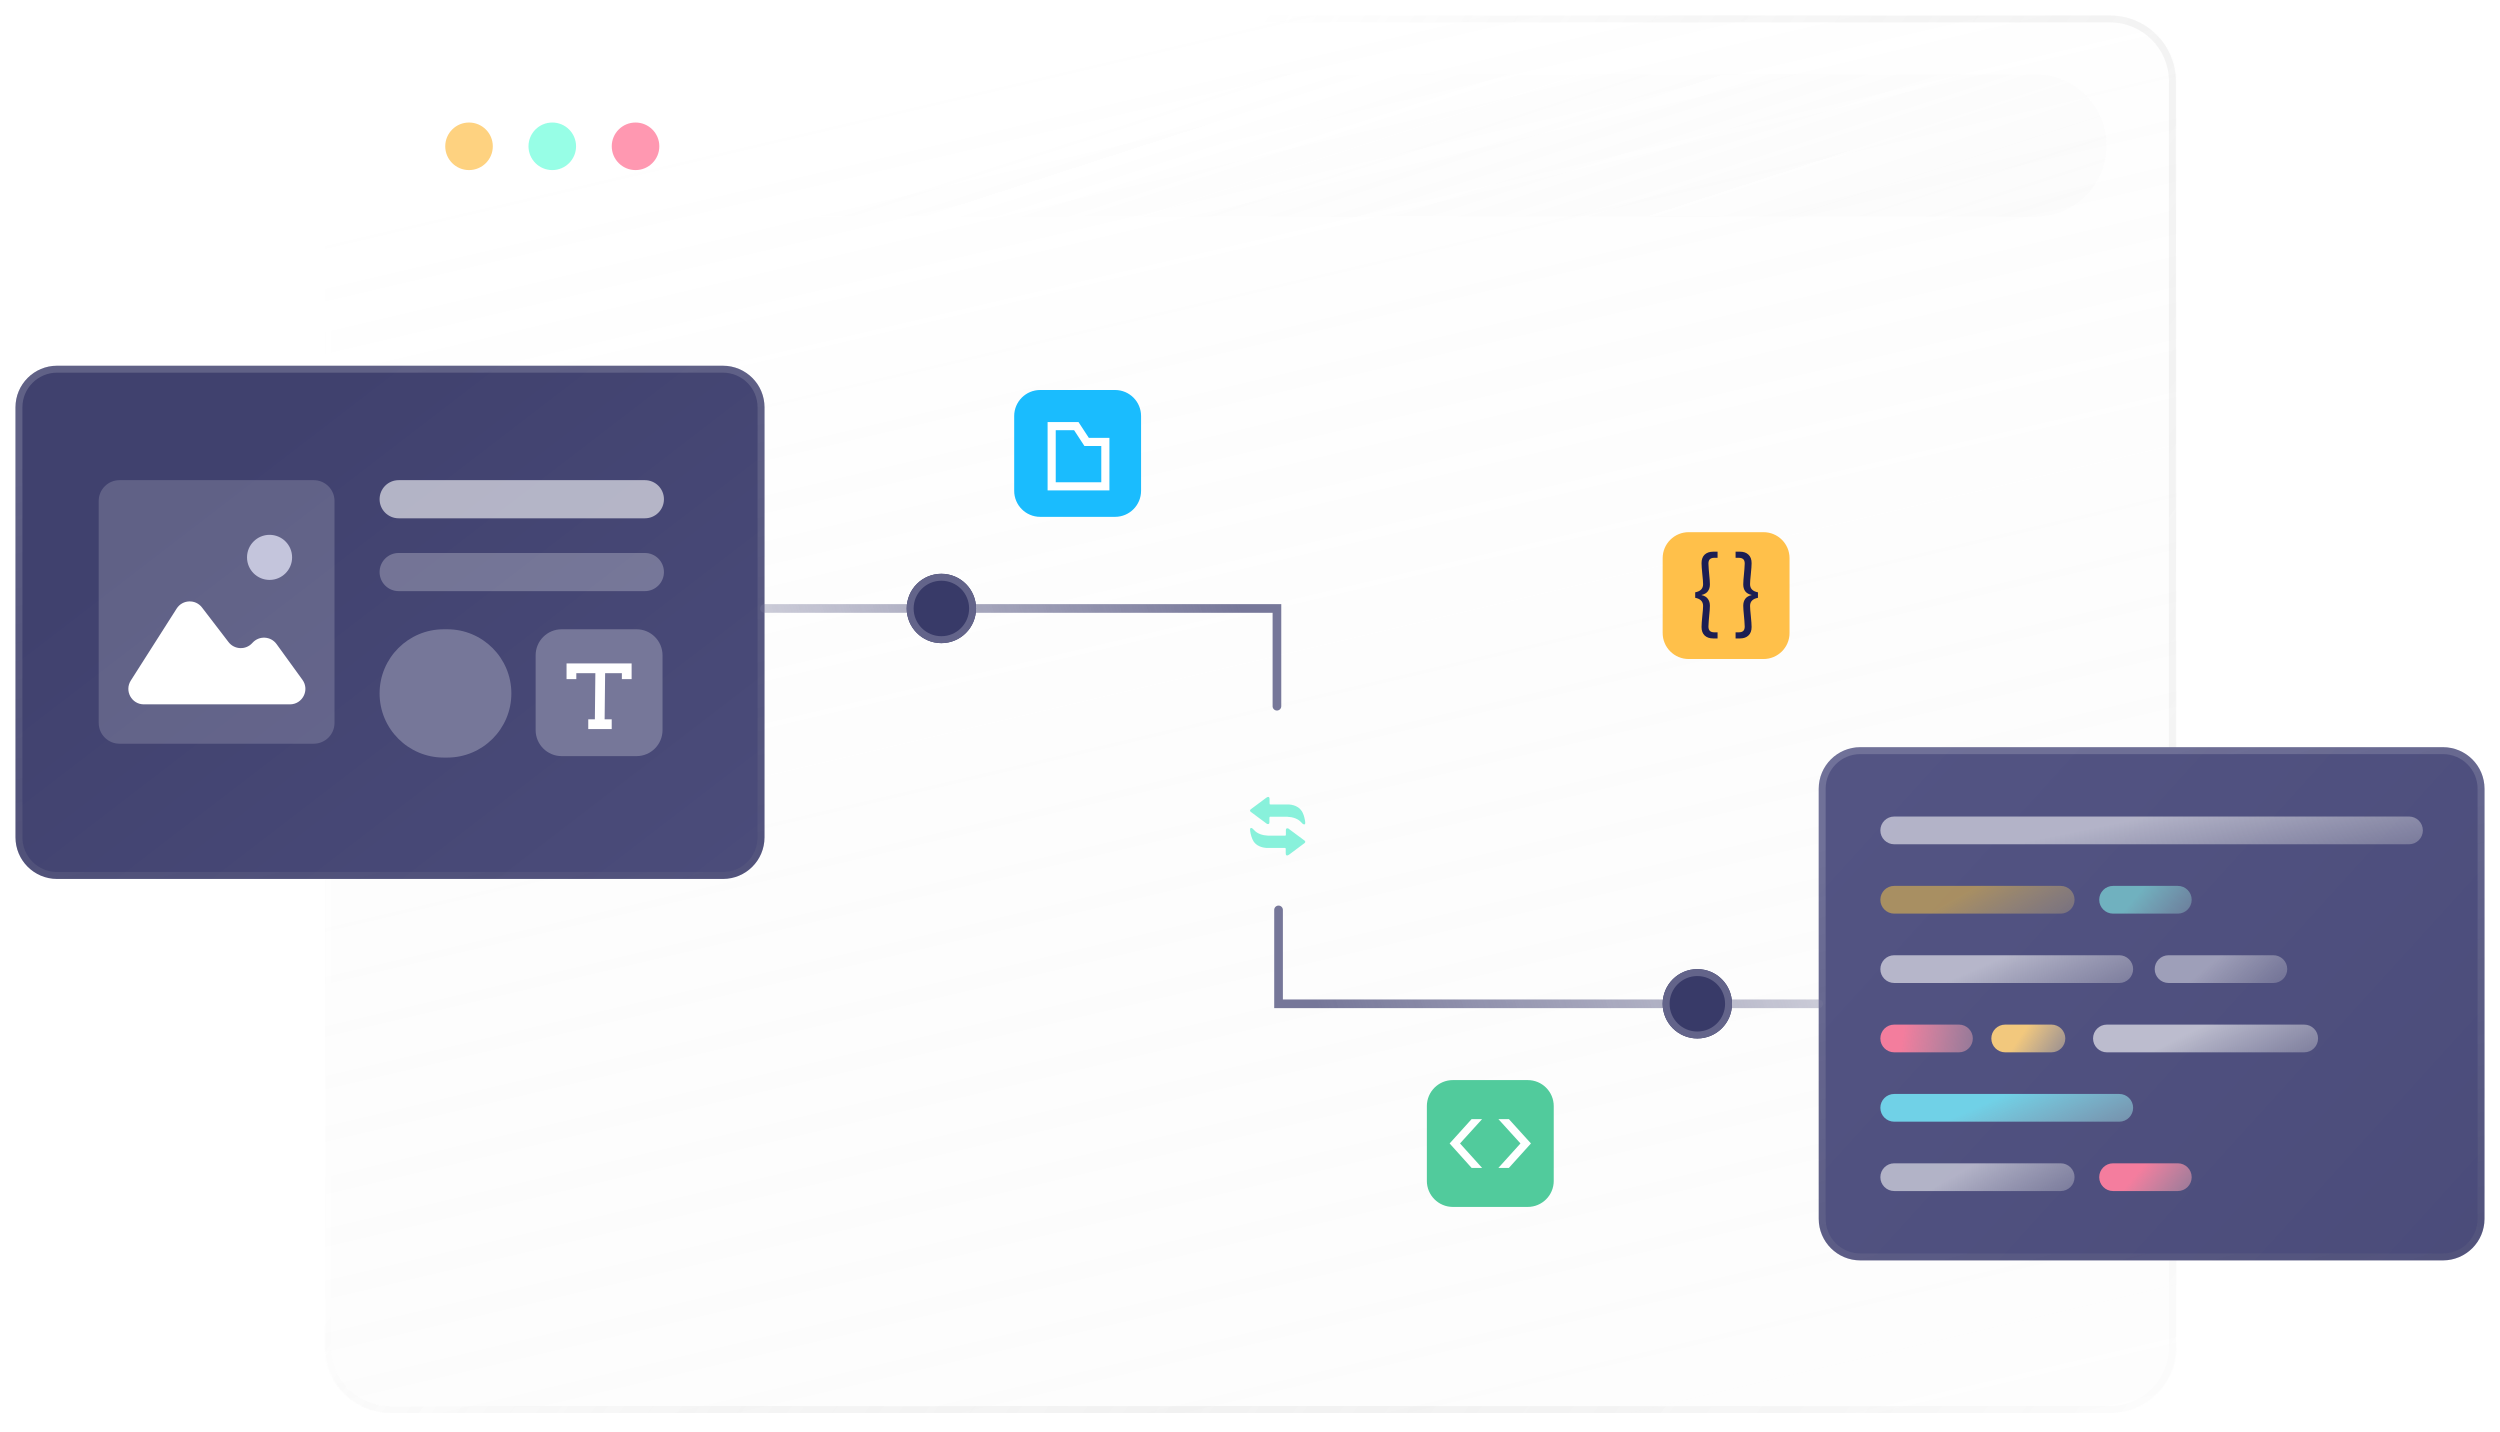 <svg width="646" height="370" viewBox="0 0 646 370" fill="none" xmlns="http://www.w3.org/2000/svg">
<g filter="url(#filter0_d_757_682)">
<path d="M84 17.025C84 7.622 91.623 0 101.025 0H545.475C554.877 0 562.5 7.622 562.5 17.025V344.09C562.5 353.493 554.877 361.115 545.475 361.115H101.025C91.623 361.115 84 353.493 84 344.09V17.025Z" fill="url(#paint0_linear_757_682)"/>
<path fill-rule="evenodd" clip-rule="evenodd" d="M545.225 1.792H100.775C92.362 1.792 85.542 8.612 85.542 17.025V344.09C85.542 352.503 92.362 359.323 100.775 359.323H545.225C553.638 359.323 560.458 352.503 560.458 344.09V17.025C560.458 8.612 553.638 1.792 545.225 1.792ZM100.775 0C91.373 0 83.75 7.622 83.75 17.025V344.09C83.75 353.493 91.373 361.115 100.775 361.115H545.225C554.627 361.115 562.25 353.493 562.25 344.09V17.025C562.25 7.622 554.627 0 545.225 0H100.775Z" fill="url(#paint1_linear_757_682)"/>
<path d="M368.699 281.816C368.699 278.103 371.71 275.093 375.425 275.093H394.761C398.475 275.093 401.486 278.103 401.486 281.816V301.147C401.486 304.861 398.475 307.871 394.761 307.871H375.425C371.71 307.871 368.699 304.861 368.699 301.147V281.816Z" fill="#51CB9C"/>
<path d="M380.263 297.786L374.583 291.468L380.263 285.179H382.974L377.27 291.468L382.974 297.786H380.263Z" fill="white"/>
<path d="M387.186 285.179H389.896L395.6 291.468L389.896 297.786H387.186L392.89 291.468L387.186 285.179Z" fill="white"/>
<path d="M262.066 103.499C262.066 99.786 265.078 96.775 268.792 96.775H288.128C291.842 96.775 294.853 99.786 294.853 103.499V122.83C294.853 126.543 291.842 129.553 288.128 129.553H268.792C265.078 129.553 262.066 126.543 262.066 122.83V103.499Z" fill="#1ABCFE"/>
<path fill-rule="evenodd" clip-rule="evenodd" d="M281.349 109.139L278.687 105.066H270.7V122.716H286.673V109.139H281.349ZM284.572 111.241H280.212L277.549 107.168H272.802V120.615H284.572V111.241Z" fill="white"/>
<path d="M429.631 140.237C429.631 136.524 432.642 133.514 436.356 133.514H455.692C459.407 133.514 462.418 136.524 462.418 140.237V159.568C462.418 163.281 459.407 166.292 455.692 166.292H436.356C432.642 166.292 429.631 163.281 429.631 159.568V140.237Z" fill="#FFC04A"/>
<path d="M438.039 149.055C439.399 148.801 440.079 148.102 440.079 146.955C440.079 146.448 440.013 145.582 439.879 144.356C439.746 143.049 439.679 142.103 439.679 141.516C439.679 140.556 439.946 139.823 440.479 139.316C441.026 138.81 441.753 138.557 442.659 138.557H443.82V140.136H442.999C442.479 140.136 442.093 140.256 441.839 140.496C441.586 140.723 441.459 141.103 441.459 141.636C441.459 142.023 441.486 142.503 441.539 143.076C441.593 143.636 441.626 144.016 441.639 144.216C441.773 145.495 441.839 146.428 441.839 147.015C441.839 147.722 441.659 148.315 441.299 148.795C440.953 149.261 440.413 149.575 439.679 149.735V149.775C440.413 149.935 440.953 150.254 441.299 150.734C441.659 151.214 441.839 151.807 441.839 152.514C441.839 153.101 441.773 154.034 441.639 155.314C441.626 155.513 441.593 155.9 441.539 156.473C441.486 157.033 441.459 157.506 441.459 157.893C441.459 158.426 441.586 158.806 441.839 159.033C442.093 159.273 442.479 159.393 442.999 159.393H443.82V160.972H442.659C441.753 160.972 441.026 160.719 440.479 160.213C439.946 159.706 439.679 158.973 439.679 158.013C439.679 157.426 439.746 156.48 439.879 155.174C440.013 153.947 440.079 153.081 440.079 152.574C440.079 151.428 439.399 150.728 438.039 150.474V149.055Z" fill="#1C1E53"/>
<path d="M454.255 150.474C452.895 150.728 452.215 151.428 452.215 152.574C452.215 153.081 452.282 153.947 452.415 155.174C452.548 156.48 452.615 157.426 452.615 158.013C452.615 158.973 452.342 159.706 451.795 160.213C451.262 160.719 450.541 160.972 449.635 160.972H448.475V159.393H449.295C449.815 159.393 450.201 159.273 450.455 159.033C450.708 158.806 450.835 158.426 450.835 157.893C450.835 157.506 450.808 157.033 450.755 156.473C450.701 155.9 450.668 155.513 450.655 155.314C450.521 154.034 450.455 153.101 450.455 152.514C450.455 151.807 450.628 151.214 450.975 150.734C451.335 150.254 451.882 149.935 452.615 149.775V149.735C451.882 149.575 451.335 149.261 450.975 148.795C450.628 148.315 450.455 147.722 450.455 147.015C450.455 146.429 450.521 145.495 450.655 144.216C450.668 144.016 450.701 143.636 450.755 143.076C450.808 142.503 450.835 142.023 450.835 141.636C450.835 141.103 450.708 140.723 450.455 140.496C450.201 140.256 449.815 140.136 449.295 140.136H448.475V138.557H449.635C450.541 138.557 451.262 138.81 451.795 139.316C452.342 139.823 452.615 140.556 452.615 141.516C452.615 142.103 452.548 143.049 452.415 144.356C452.282 145.582 452.215 146.448 452.215 146.955C452.215 148.102 452.895 148.801 454.255 149.055V150.474Z" fill="#1C1E53"/>
<path d="M4 101.256C4 95.317 8.814 90.503 14.753 90.503H186.798C192.736 90.503 197.551 95.317 197.551 101.256V212.368C197.551 218.307 192.736 223.121 186.798 223.121H14.753C8.814 223.121 4 218.307 4 212.368V101.256Z" fill="url(#paint2_linear_757_682)"/>
<path fill-rule="evenodd" clip-rule="evenodd" d="M186.798 92.295H14.753C9.804 92.295 5.792 96.307 5.792 101.256V212.368C5.792 217.317 9.804 221.329 14.753 221.329H186.798C191.747 221.329 195.758 217.317 195.758 212.368V101.256C195.758 96.307 191.747 92.295 186.798 92.295ZM14.753 90.503C8.814 90.503 4 95.317 4 101.256V212.368C4 218.307 8.814 223.121 14.753 223.121H186.798C192.736 223.121 197.551 218.307 197.551 212.368V101.256C197.551 95.317 192.736 90.503 186.798 90.503H14.753Z" fill="url(#paint3_linear_757_682)"/>
<path d="M25.506 125.45C25.506 122.48 27.913 120.073 30.882 120.073H81.062C84.031 120.073 86.438 122.48 86.438 125.45V182.798C86.438 185.767 84.031 188.174 81.062 188.174H30.882C27.913 188.174 25.506 185.767 25.506 182.798V125.45Z" fill="white" fill-opacity="0.17"/>
<path d="M98.086 125.002C98.086 122.28 100.292 120.073 103.014 120.073H166.635C169.357 120.073 171.563 122.28 171.563 125.002C171.563 127.723 169.357 129.93 166.635 129.93H103.014C100.292 129.93 98.086 127.723 98.086 125.002Z" fill="white" fill-opacity="0.6"/>
<path d="M98.086 143.819C98.086 141.097 100.292 138.891 103.014 138.891H166.635C169.357 138.891 171.563 141.097 171.563 143.819C171.563 146.541 169.357 148.747 166.635 148.747H103.014C100.292 148.747 98.086 146.541 98.086 143.819Z" fill="white" fill-opacity="0.26"/>
<path d="M98.086 175.181C98.086 166.025 105.508 158.604 114.663 158.604H115.559C124.715 158.604 132.136 166.025 132.136 175.181C132.136 184.336 124.715 191.758 115.559 191.758H114.663C105.508 191.758 98.086 184.336 98.086 175.181Z" fill="#767799"/>
<path d="M94.504 33.603C94.504 23.458 102.728 15.233 112.873 15.233H525.96C536.105 15.233 544.33 23.458 544.33 33.603C544.33 43.748 536.105 51.972 525.96 51.972H112.873C102.728 51.972 94.504 43.748 94.504 33.603Z" fill="url(#paint4_linear_757_682)"/>
<path d="M469.955 199.823C469.955 193.885 474.769 189.07 480.708 189.07H631.247C637.186 189.07 642 193.885 642 199.823V310.935C642 316.874 637.186 321.688 631.247 321.688H480.708C474.769 321.688 469.955 316.874 469.955 310.935V199.823Z" fill="url(#paint5_linear_757_682)"/>
<path fill-rule="evenodd" clip-rule="evenodd" d="M631.247 190.862H480.708C475.759 190.862 471.747 194.874 471.747 199.823V310.935C471.747 315.884 475.759 319.896 480.708 319.896H631.247C636.196 319.896 640.208 315.884 640.208 310.935V199.823C640.208 194.874 636.196 190.862 631.247 190.862ZM480.708 189.07C474.769 189.07 469.955 193.885 469.955 199.823V310.935C469.955 316.874 474.769 321.688 480.708 321.688H631.247C637.186 321.688 642 316.874 642 310.935V199.823C642 193.885 637.186 189.07 631.247 189.07H480.708Z" fill="url(#paint6_linear_757_682)"/>
<path d="M485.885 210.575C485.885 208.596 487.489 206.991 489.469 206.991H622.485C624.465 206.991 626.07 208.596 626.07 210.575C626.07 212.555 624.465 214.16 622.485 214.16H489.469C487.489 214.16 485.885 212.555 485.885 210.575Z" fill="url(#paint7_linear_757_682)"/>
<path d="M485.885 228.497C485.885 226.518 487.489 224.913 489.469 224.913H532.48C534.46 224.913 536.065 226.518 536.065 228.497C536.065 230.477 534.46 232.082 532.48 232.082H489.469C487.489 232.082 485.885 230.477 485.885 228.497Z" fill="url(#paint8_linear_757_682)"/>
<path d="M542.437 228.497C542.437 226.518 544.041 224.913 546.021 224.913H562.747C564.727 224.913 566.332 226.518 566.332 228.497C566.332 230.477 564.727 232.082 562.747 232.082H546.021C544.041 232.082 542.437 230.477 542.437 228.497Z" fill="url(#paint9_linear_757_682)"/>
<path d="M485.885 300.183C485.885 298.203 487.489 296.599 489.469 296.599H532.48C534.46 296.599 536.065 298.203 536.065 300.183C536.065 302.162 534.46 303.767 532.48 303.767H489.469C487.489 303.767 485.885 302.162 485.885 300.183Z" fill="url(#paint10_linear_757_682)"/>
<path d="M542.437 300.183C542.437 298.203 544.041 296.599 546.021 296.599H562.747C564.727 296.599 566.332 298.203 566.332 300.183C566.332 302.162 564.727 303.767 562.747 303.767H546.021C544.041 303.767 542.437 302.162 542.437 300.183Z" fill="url(#paint11_linear_757_682)"/>
<path d="M514.56 264.34C514.56 262.361 516.164 260.756 518.144 260.756H530.091C532.071 260.756 533.676 262.361 533.676 264.34C533.676 266.32 532.071 267.924 530.091 267.924H518.144C516.164 267.924 514.56 266.32 514.56 264.34Z" fill="url(#paint12_linear_757_682)"/>
<path d="M540.845 264.34C540.845 262.361 542.449 260.756 544.429 260.756H595.405C597.385 260.756 598.99 262.361 598.99 264.34C598.99 266.32 597.385 267.924 595.405 267.924H544.429C542.449 267.924 540.845 266.32 540.845 264.34Z" fill="url(#paint13_linear_757_682)"/>
<path d="M485.885 264.34C485.885 262.361 487.489 260.756 489.469 260.756H506.196C508.175 260.756 509.78 262.361 509.78 264.34C509.78 266.32 508.175 267.924 506.196 267.924H489.469C487.489 267.924 485.885 266.32 485.885 264.34Z" fill="url(#paint14_linear_757_682)"/>
<path d="M485.885 246.418C485.885 244.439 487.489 242.834 489.469 242.834H547.614C549.593 242.834 551.198 244.439 551.198 246.418C551.198 248.398 549.593 250.003 547.614 250.003H489.469C487.489 250.003 485.885 248.398 485.885 246.418Z" fill="url(#paint15_linear_757_682)"/>
<path d="M556.774 246.418C556.774 244.439 558.379 242.834 560.359 242.834H587.44C589.419 242.834 591.024 244.439 591.024 246.418C591.024 248.398 589.419 250.003 587.44 250.003H560.359C558.379 250.003 556.774 248.398 556.774 246.418Z" fill="url(#paint16_linear_757_682)"/>
<path d="M485.885 282.261C485.885 280.281 487.489 278.677 489.469 278.677H547.614C549.593 278.677 551.198 280.281 551.198 282.261C551.198 284.241 549.593 285.845 547.614 285.845H489.469C487.489 285.845 485.885 284.241 485.885 282.261Z" fill="url(#paint17_linear_757_682)"/>
<path d="M127.343 33.804C127.343 37.198 124.591 39.949 121.197 39.949C117.802 39.949 115.051 37.198 115.051 33.804C115.051 30.411 117.802 27.66 121.197 27.66C124.591 27.66 127.343 30.411 127.343 33.804Z" fill="#FED280"/>
<path d="M148.855 33.804C148.855 37.198 146.103 39.949 142.709 39.949C139.314 39.949 136.562 37.198 136.562 33.804C136.562 30.411 139.314 27.66 142.709 27.66C146.103 27.66 148.855 30.411 148.855 33.804Z" fill="#8CFEE3" fill-opacity="0.9"/>
<path d="M170.368 33.804C170.368 37.198 167.617 39.949 164.222 39.949C160.828 39.949 158.076 37.198 158.076 33.804C158.076 30.411 160.828 27.66 164.222 27.66C167.617 27.66 170.368 30.411 170.368 33.804Z" fill="#FF8DA9" fill-opacity="0.9"/>
<path d="M52.195 152.971C50.505 150.767 47.139 150.914 45.647 153.256L33.798 171.857C32.102 174.52 34.014 178.006 37.172 178.006H74.91C78.176 178.006 80.066 174.303 78.149 171.659L71.458 162.425C69.977 160.381 66.996 160.203 65.282 162.056L65.158 162.191C63.474 164.012 60.556 163.877 59.047 161.909L52.195 152.971Z" fill="white"/>
<path d="M75.479 140.027C75.479 143.243 72.871 145.851 69.654 145.851C66.438 145.851 63.83 143.243 63.83 140.027C63.83 136.81 66.438 134.202 69.654 134.202C72.871 134.202 75.479 136.81 75.479 140.027Z" fill="#C4C5DC"/>
<path fill-rule="evenodd" clip-rule="evenodd" d="M196.43 153.228C196.43 152.609 196.931 152.107 197.55 152.107H331.08V178.486C331.08 179.105 330.578 179.606 329.96 179.606C329.341 179.606 328.84 179.105 328.84 178.486V154.348H197.55C196.931 154.348 196.43 153.846 196.43 153.228Z" fill="url(#paint18_linear_757_682)"/>
<path fill-rule="evenodd" clip-rule="evenodd" d="M471.075 255.379C471.075 255.998 470.574 256.499 469.955 256.499L329.256 256.499L329.256 231.121C329.256 230.502 329.758 230 330.376 230C330.995 230 331.497 230.502 331.497 231.121L331.497 254.259L469.955 254.259C470.574 254.259 471.075 254.76 471.075 255.379Z" fill="url(#paint19_linear_757_682)"/>
<g filter="url(#filter1_d_757_682)">
<path fill-rule="evenodd" clip-rule="evenodd" d="M328.056 199.554C328.05 199.771 328.089 199.875 328.287 199.875H333.06C333.924 199.939 334.697 200.155 335.351 200.575C335.805 200.866 336.137 201.213 336.387 201.597C336.83 202.278 337.081 203.261 337.217 204.055C337.275 204.398 337.302 204.719 337.24 204.867C337.21 204.938 337.166 204.985 337.107 205.007C336.779 205.132 336.432 204.704 336.247 204.499C335.367 203.524 334.088 203.121 332.579 203.045H328.216C328.06 203.071 328.004 203.18 328.02 203.349V204.512C328.011 204.899 327.805 205.031 327.397 204.9L323.64 202.108L323.27 201.834L323.176 201.764C322.874 201.506 322.998 201.272 323.269 201.07L323.556 200.856L327.156 198.173C327.595 197.845 328.056 197.758 328.056 198.464V199.554ZM332.236 211.427C332.242 211.211 332.203 211.107 332.005 211.107H327.232C326.368 211.043 325.595 210.827 324.941 210.407C324.484 210.113 324.151 209.765 323.901 209.378C323.448 208.678 323.153 207.539 323.044 206.721C323.01 206.46 323.002 206.233 323.052 206.114C323.082 206.044 323.126 205.997 323.185 205.974C323.513 205.85 323.86 206.278 324.045 206.482C324.925 207.457 326.205 207.861 327.713 207.936H332.076C332.232 207.911 332.288 207.801 332.272 207.633V206.469C332.281 206.082 332.487 205.951 332.895 206.081L336.652 208.873L337.022 209.148L337.116 209.218C337.418 209.475 337.294 209.709 337.023 209.912L336.736 210.125L333.137 212.809C332.697 213.136 332.237 213.224 332.237 212.518L332.236 211.427Z" fill="#88F1DB"/>
</g>
<path d="M252.211 153.227C252.211 158.176 248.2 162.188 243.251 162.188C238.302 162.188 234.29 158.176 234.29 153.227C234.29 148.278 238.302 144.267 243.251 144.267C248.2 144.267 252.211 148.278 252.211 153.227Z" fill="#383A68"/>
<path fill-rule="evenodd" clip-rule="evenodd" d="M243.251 160.396C247.21 160.396 250.419 157.186 250.419 153.227C250.419 149.268 247.21 146.059 243.251 146.059C239.292 146.059 236.082 149.268 236.082 153.227C236.082 157.186 239.292 160.396 243.251 160.396ZM243.251 162.188C248.2 162.188 252.211 158.176 252.211 153.227C252.211 148.278 248.2 144.267 243.251 144.267C238.302 144.267 234.29 148.278 234.29 153.227C234.29 158.176 238.302 162.188 243.251 162.188Z" fill="#63648A"/>
<path d="M447.552 255.38C447.552 260.328 443.54 264.34 438.592 264.34C433.643 264.34 429.631 260.328 429.631 255.38C429.631 250.431 433.643 246.419 438.592 246.419C443.54 246.419 447.552 250.431 447.552 255.38Z" fill="#383A68"/>
<path fill-rule="evenodd" clip-rule="evenodd" d="M438.592 262.548C442.551 262.548 445.76 259.339 445.76 255.38C445.76 251.421 442.551 248.211 438.592 248.211C434.632 248.211 431.423 251.421 431.423 255.38C431.423 259.339 434.632 262.548 438.592 262.548ZM438.592 264.34C443.54 264.34 447.552 260.328 447.552 255.38C447.552 250.431 443.54 246.419 438.592 246.419C433.643 246.419 429.631 250.431 429.631 255.38C429.631 260.328 433.643 264.34 438.592 264.34Z" fill="#63648A"/>
<path d="M138.41 165.327C138.41 161.614 141.421 158.604 145.136 158.604H164.472C168.186 158.604 171.197 161.614 171.197 165.327V184.658C171.197 188.371 168.186 191.382 164.472 191.382H145.136C141.421 191.382 138.41 188.371 138.41 184.658V165.327Z" fill="#767799"/>
<path fill-rule="evenodd" clip-rule="evenodd" d="M158.065 184.393H152.007V181.872H158.065V184.393Z" fill="white"/>
<path fill-rule="evenodd" clip-rule="evenodd" d="M146.396 167.429H163.21V171.485H160.688V169.95H148.919V171.485H146.396V167.429Z" fill="white"/>
<path fill-rule="evenodd" clip-rule="evenodd" d="M153.699 183.274L153.854 168.831L156.376 168.858L156.22 183.301L153.699 183.274Z" fill="white"/>
</g>
<defs>
<filter id="filter0_d_757_682" x="0" y="0" width="646" height="369.115" filterUnits="userSpaceOnUse" color-interpolation-filters="sRGB">
<feFlood flood-opacity="0" result="BackgroundImageFix"/>
<feColorMatrix in="SourceAlpha" type="matrix" values="0 0 0 0 0 0 0 0 0 0 0 0 0 0 0 0 0 0 127 0" result="hardAlpha"/>
<feOffset dy="4"/>
<feGaussianBlur stdDeviation="2"/>
<feComposite in2="hardAlpha" operator="out"/>
<feColorMatrix type="matrix" values="0 0 0 0 0 0 0 0 0 0 0 0 0 0 0 0 0 0 0.25 0"/>
<feBlend mode="normal" in2="BackgroundImageFix" result="effect1_dropShadow_757_682"/>
<feBlend mode="normal" in="SourceGraphic" in2="effect1_dropShadow_757_682" result="shape"/>
</filter>
<filter id="filter1_d_757_682" x="309" y="187.927" width="42.292" height="43.128" filterUnits="userSpaceOnUse" color-interpolation-filters="sRGB">
<feFlood flood-opacity="0" result="BackgroundImageFix"/>
<feColorMatrix in="SourceAlpha" type="matrix" values="0 0 0 0 0 0 0 0 0 0 0 0 0 0 0 0 0 0 127 0" result="hardAlpha"/>
<feOffset dy="4"/>
<feGaussianBlur stdDeviation="7"/>
<feComposite in2="hardAlpha" operator="out"/>
<feColorMatrix type="matrix" values="0 0 0 0 0.533 0 0 0 0 0.945 0 0 0 0 0.859 0 0 0 1 0"/>
<feBlend mode="normal" in2="BackgroundImageFix" result="effect1_dropShadow_757_682"/>
<feBlend mode="normal" in="SourceGraphic" in2="effect1_dropShadow_757_682" result="shape"/>
</filter>
<linearGradient id="paint0_linear_757_682" x1="323.25" y1="0" x2="446.61" y2="524.825" gradientUnits="userSpaceOnUse">
<stop stop-color="white" stop-opacity="0.16"/>
<stop offset="1" stop-color="#C4C4C4" stop-opacity="0"/>
</linearGradient>
<linearGradient id="paint1_linear_757_682" x1="323" y1="1.34022e-05" x2="661.888" y2="244.481" gradientUnits="userSpaceOnUse">
<stop stop-color="white" stop-opacity="0.17"/>
<stop offset="1" stop-opacity="0"/>
</linearGradient>
<linearGradient id="paint2_linear_757_682" x1="45.827" y1="126.113" x2="282.936" y2="434.827" gradientUnits="userSpaceOnUse">
<stop stop-color="#40416E"/>
<stop offset="1" stop-color="#5A5B8B"/>
</linearGradient>
<linearGradient id="paint3_linear_757_682" x1="100.775" y1="90.503" x2="183.171" y2="427.829" gradientUnits="userSpaceOnUse">
<stop stop-color="white" stop-opacity="0.17"/>
<stop offset="1" stop-opacity="0"/>
</linearGradient>
<linearGradient id="paint4_linear_757_682" x1="319.417" y1="15.233" x2="387.39" y2="224.788" gradientUnits="userSpaceOnUse">
<stop stop-color="white" stop-opacity="0.15"/>
<stop offset="1" stop-color="#C4C4C4" stop-opacity="0"/>
</linearGradient>
<linearGradient id="paint5_linear_757_682" x1="801.652" y1="535.76" x2="330.286" y2="107.827" gradientUnits="userSpaceOnUse">
<stop stop-color="#40416E"/>
<stop offset="1" stop-color="#5A5B8B"/>
</linearGradient>
<linearGradient id="paint6_linear_757_682" x1="555.978" y1="189.07" x2="647.306" y2="521.426" gradientUnits="userSpaceOnUse">
<stop stop-color="white" stop-opacity="0.17"/>
<stop offset="1" stop-opacity="0"/>
</linearGradient>
<linearGradient id="paint7_linear_757_682" x1="555.977" y1="206.991" x2="564.791" y2="250.392" gradientUnits="userSpaceOnUse">
<stop stop-color="white" stop-opacity="0.56"/>
<stop offset="1" stop-color="#C4C4C4" stop-opacity="0"/>
</linearGradient>
<linearGradient id="paint8_linear_757_682" x1="510.975" y1="224.913" x2="530.371" y2="259.099" gradientUnits="userSpaceOnUse">
<stop stop-color="#F9C746" stop-opacity="0.52"/>
<stop offset="1" stop-color="#C4C4C4" stop-opacity="0"/>
</linearGradient>
<linearGradient id="paint9_linear_757_682" x1="554.384" y1="224.913" x2="576.637" y2="243.59" gradientUnits="userSpaceOnUse">
<stop stop-color="#84EBE5" stop-opacity="0.62"/>
<stop offset="1" stop-color="#C4C4C4" stop-opacity="0"/>
</linearGradient>
<linearGradient id="paint10_linear_757_682" x1="510.975" y1="296.599" x2="530.371" y2="330.785" gradientUnits="userSpaceOnUse">
<stop stop-color="white" stop-opacity="0.56"/>
<stop offset="1" stop-color="#C4C4C4" stop-opacity="0"/>
</linearGradient>
<linearGradient id="paint11_linear_757_682" x1="554.384" y1="296.599" x2="576.637" y2="315.276" gradientUnits="userSpaceOnUse">
<stop stop-color="#F47D9E"/>
<stop offset="1" stop-color="#C4C4C4" stop-opacity="0"/>
</linearGradient>
<linearGradient id="paint12_linear_757_682" x1="524.118" y1="260.756" x2="545.032" y2="274.799" gradientUnits="userSpaceOnUse">
<stop stop-color="#F2C87D"/>
<stop offset="1" stop-color="#C4C4C4" stop-opacity="0"/>
</linearGradient>
<linearGradient id="paint13_linear_757_682" x1="569.917" y1="260.756" x2="587.765" y2="297.207" gradientUnits="userSpaceOnUse">
<stop stop-color="white" stop-opacity="0.62"/>
<stop offset="1" stop-color="#C4C4C4" stop-opacity="0"/>
</linearGradient>
<linearGradient id="paint14_linear_757_682" x1="492.257" y1="258.964" x2="528.934" y2="264.143" gradientUnits="userSpaceOnUse">
<stop stop-color="#F37D9D"/>
<stop offset="1" stop-color="#C4C4C4" stop-opacity="0"/>
</linearGradient>
<linearGradient id="paint15_linear_757_682" x1="518.541" y1="242.834" x2="535.095" y2="280.809" gradientUnits="userSpaceOnUse">
<stop stop-color="white" stop-opacity="0.58"/>
<stop offset="1" stop-color="#C4C4C4" stop-opacity="0"/>
</linearGradient>
<linearGradient id="paint16_linear_757_682" x1="573.899" y1="242.834" x2="596.114" y2="269.559" gradientUnits="userSpaceOnUse">
<stop stop-color="white" stop-opacity="0.45"/>
<stop offset="1" stop-color="#C4C4C4" stop-opacity="0"/>
</linearGradient>
<linearGradient id="paint17_linear_757_682" x1="518.541" y1="278.677" x2="535.095" y2="316.652" gradientUnits="userSpaceOnUse">
<stop stop-color="#70D1E7"/>
<stop offset="1" stop-color="#C4C4C4" stop-opacity="0"/>
</linearGradient>
<linearGradient id="paint18_linear_757_682" x1="318.831" y1="147.041" x2="139.117" y2="201.28" gradientUnits="userSpaceOnUse">
<stop stop-color="#767799"/>
<stop offset="1" stop-color="#767799" stop-opacity="0"/>
</linearGradient>
<linearGradient id="paint19_linear_757_682" x1="342.205" y1="261.565" x2="529.789" y2="201.931" gradientUnits="userSpaceOnUse">
<stop stop-color="#767799"/>
<stop offset="1" stop-color="#767799" stop-opacity="0"/>
</linearGradient>
</defs>
</svg>

